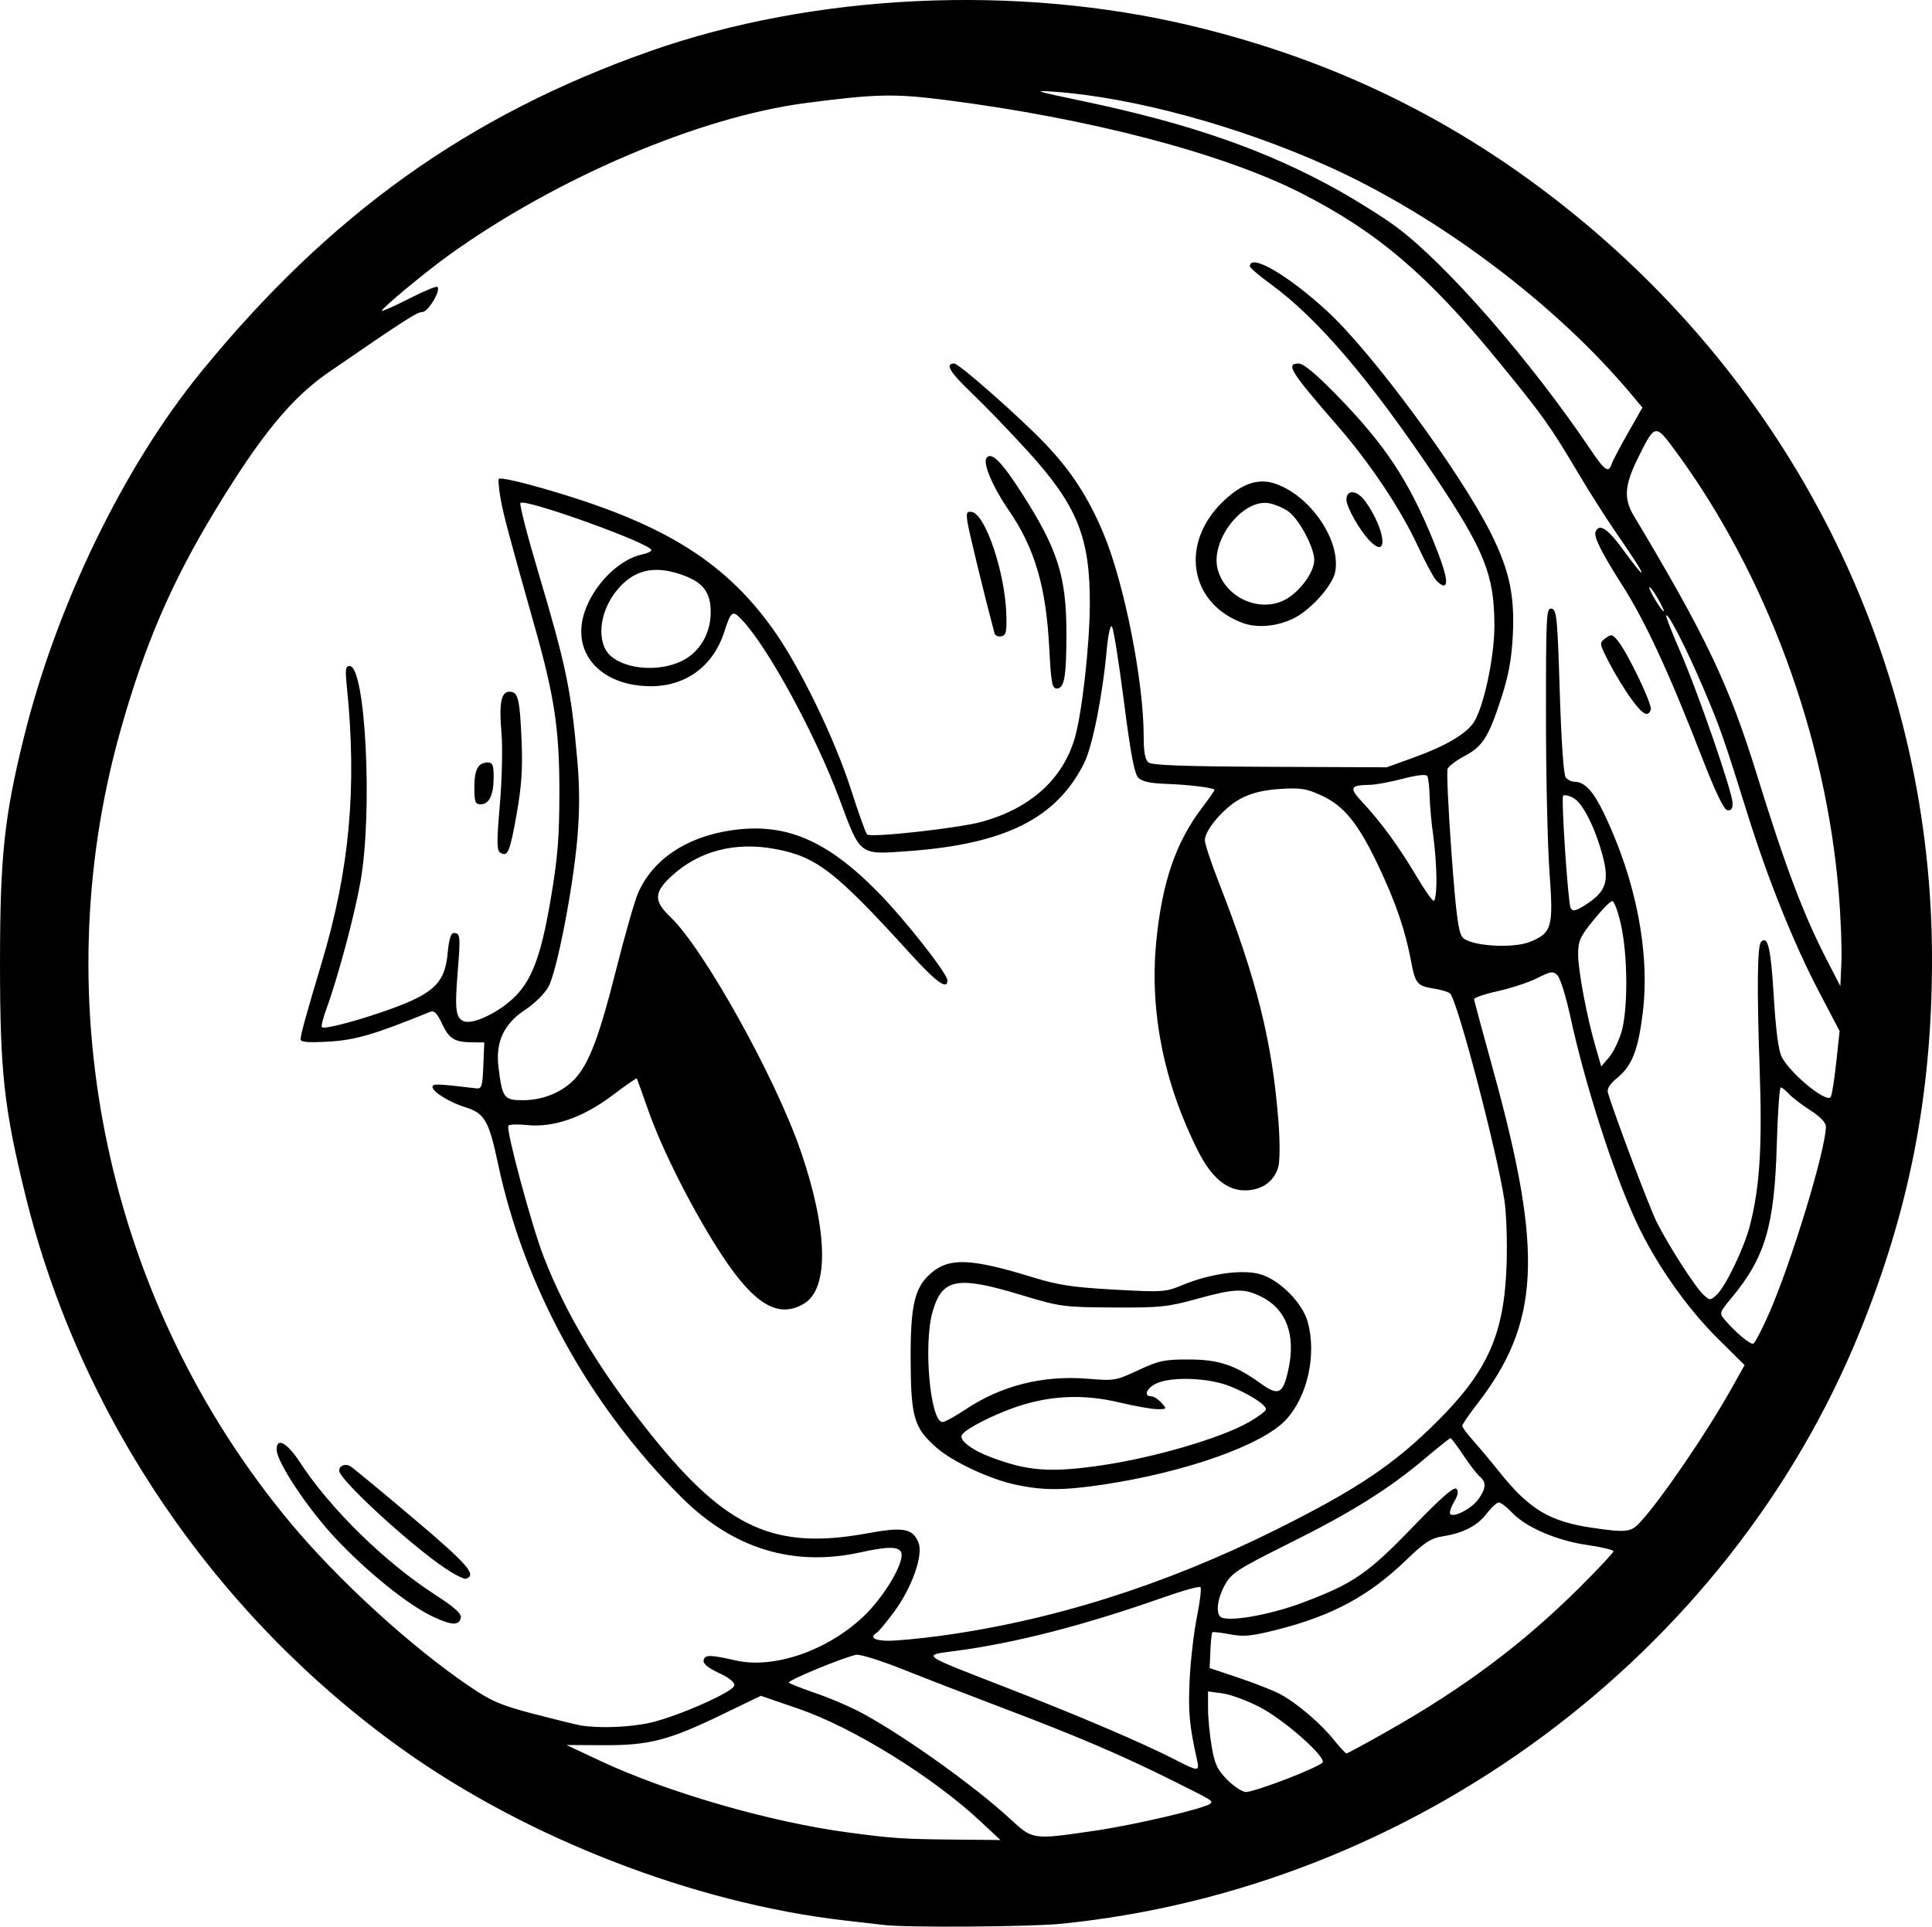 <?xml version="1.0" encoding="UTF-8" standalone="no"?>
<!-- Created with Inkscape (http://www.inkscape.org/) -->

<svg
   xmlns:dc="http://purl.org/dc/elements/1.1/"
   xmlns:cc="http://creativecommons.org/ns#"
   xmlns:rdf="http://www.w3.org/1999/02/22-rdf-syntax-ns#"
   xmlns:svg="http://www.w3.org/2000/svg"
   xmlns="http://www.w3.org/2000/svg"
   xmlns:sodipodi="http://sodipodi.sourceforge.net/DTD/sodipodi-0.dtd"
   xmlns:inkscape="http://www.inkscape.org/namespaces/inkscape"
   width="158.852mm"
   height="158.443mm"
   viewBox="0 0 158.852 158.443"
   version="1.1"
   id="svg8"
   inkscape:version="0.92.4 (5da689c313, 2019-01-14)"
   sodipodi:docname="dibujo.svg">
  <defs
     id="defs2" />
  <sodipodi:namedview
     id="base"
     pagecolor="#ffffff"
     bordercolor="#666666"
     borderopacity="1.0"
     inkscape:pageopacity="0.0"
     inkscape:pageshadow="2"
     inkscape:zoom="0.7"
     inkscape:cx="225.50516"
     inkscape:cy="232.00952"
     inkscape:document-units="mm"
     inkscape:current-layer="layer1"
     showgrid="false"
     fit-margin-top="0"
     fit-margin-left="0"
     fit-margin-right="0"
     fit-margin-bottom="0"
     inkscape:window-width="1920"
     inkscape:window-height="1001"
     inkscape:window-x="-9"
     inkscape:window-y="-9"
     inkscape:window-maximized="1" />
  <g
     inkscape:label="Capa 1"
     inkscape:groupmode="layer"
     id="layer1"
     transform="translate(-23.383,-37.445)">
    <path
       style="fill:#000000;stroke-width:0.265"
       d="m 96.119,195.757 c -0.437,-0.051 -1.925,-0.223 -3.307,-0.382 C 80.456,193.951 66.693,188.616 56.431,181.272 41.086,170.29 29.952,153.926 25.485,135.79 c -1.772,-7.194 -2.101,-10.188 -2.101,-19.104 -1.2e-4,-8.759 0.342,-12.02 1.942,-18.521 2.685,-10.911 8.215,-22.327 14.609,-30.157 10.583,-12.961 21.962,-21.092 36.87,-26.345 13.514,-4.762 30.17,-5.542 44.582,-2.088 12.199,2.923 22.723,8.205 32.292,16.207 18.222,15.237 28.583,37.238 28.557,60.637 -0.012,11.049 -1.855,20.511 -5.96,30.6 -10.819,26.591 -36.707,45.756 -65.699,48.636 -2.509,0.249 -12.581,0.319 -14.458,0.1 z m 7.885,-8.525 c -3.933,-3.669 -10.474,-7.719 -14.957,-9.262 l -3.103,-1.067 -3.247,1.567 c -4.367,2.107 -5.953,2.514 -9.712,2.494 l -3.026,-0.016 2.761,1.297 c 5.505,2.586 13.909,5.022 20.29,5.881 3.766,0.507 4.572,0.561 8.929,0.602 l 3.704,0.035 -1.64,-1.53 z m 9.445,0.759 c 3.274,-0.482 9.08,-1.848 9.456,-2.224 0.229,-0.229 0.228,-0.229 -3.248,-1.96 -4.098,-2.041 -7.805,-3.624 -13.842,-5.909 -2.671,-1.011 -6.357,-2.437 -8.191,-3.169 -1.89,-0.754 -3.569,-1.272 -3.875,-1.196 -1.372,0.341 -5.686,2.139 -5.505,2.294 0.112,0.096 1.155,0.501 2.319,0.901 1.164,0.4 2.891,1.151 3.836,1.67 3.539,1.941 9.19,5.991 12.039,8.628 1.872,1.733 1.831,1.728 7.011,0.965 z m 15.726,-4.251 c 1.532,-0.592 2.863,-1.2 2.957,-1.352 0.286,-0.462 -3.128,-3.482 -5.119,-4.529 -1.03,-0.541 -2.42,-1.059 -3.088,-1.151 l -1.215,-0.167 v 1.403 c 0,0.772 0.136,2.187 0.302,3.145 0.252,1.454 0.466,1.905 1.292,2.734 0.544,0.546 1.236,0.992 1.537,0.992 0.301,0 1.801,-0.484 3.334,-1.076 z m -7.359,-1.504 c -0.637,-2.867 -0.74,-3.944 -0.624,-6.548 0.071,-1.601 0.34,-3.955 0.597,-5.232 0.257,-1.277 0.391,-2.398 0.298,-2.491 -0.093,-0.093 -1.449,0.282 -3.014,0.834 -6.45,2.274 -12.12,3.742 -16.966,4.391 -2.995,0.401 -3.263,0.204 4.224,3.116 5.821,2.264 11.063,4.505 13.601,5.814 1.964,1.013 2.085,1.02 1.884,0.117 z m 15.641,-2.419 c 6.289,-3.556 11.15,-7.194 15.812,-11.833 1.528,-1.521 2.778,-2.856 2.778,-2.967 0,-0.111 -0.973,-0.344 -2.163,-0.517 -2.516,-0.367 -5.032,-1.451 -6.173,-2.659 -0.435,-0.461 -0.925,-0.837 -1.091,-0.837 -0.165,0 -0.605,0.4 -0.978,0.889 -0.782,1.025 -1.925,1.623 -3.618,1.891 -0.994,0.158 -1.496,0.484 -3.043,1.974 -3.048,2.937 -6.048,4.554 -10.589,5.706 -2.11,0.535 -2.735,0.596 -3.877,0.38 -0.749,-0.142 -1.404,-0.216 -1.456,-0.164 -0.052,0.052 -0.122,0.735 -0.156,1.517 l -0.061,1.423 2.381,0.8 c 1.31,0.44 2.834,1.038 3.387,1.329 1.353,0.711 3.338,2.396 4.44,3.77 0.496,0.618 0.965,1.124 1.042,1.124 0.077,0 1.591,-0.821 3.365,-1.824 z m -60.573,-0.708 c 2.298,-0.538 6.771,-2.522 6.873,-3.047 0.051,-0.265 -0.389,-0.626 -1.264,-1.036 -0.894,-0.419 -1.314,-0.767 -1.258,-1.042 0.097,-0.474 0.521,-0.471 2.661,0.015 3.095,0.703 7.447,-0.785 10.425,-3.564 1.731,-1.616 3.464,-4.532 3.161,-5.321 -0.193,-0.502 -1.095,-0.505 -3.347,-0.009 -5.533,1.217 -10.481,-0.3 -14.702,-4.509 -7.617,-7.595 -12.956,-17.309 -15.113,-27.495 -0.74,-3.494 -1.103,-4.119 -2.672,-4.597 -1.264,-0.385 -2.703,-1.271 -2.703,-1.664 0,-0.289 0.332,-0.28 3.572,0.104 0.48,0.057 0.536,-0.115 0.607,-1.856 l 0.078,-1.918 -0.871,-0.004 c -1.559,-0.006 -2.006,-0.266 -2.587,-1.502 -0.434,-0.922 -0.659,-1.147 -1.009,-1.004 -4.558,1.857 -6.131,2.319 -8.322,2.443 -1.715,0.097 -2.315,0.047 -2.315,-0.191 0,-0.364 0.441,-1.962 1.745,-6.322 2.296,-7.676 2.905,-14.416 2.055,-22.723 -0.141,-1.375 -0.102,-1.654 0.232,-1.654 1.309,0 1.911,11.95 0.894,17.727 -0.49,2.781 -1.869,7.932 -2.809,10.488 -0.275,0.748 -0.44,1.42 -0.366,1.494 0.165,0.165 2.307,-0.363 4.599,-1.134 4.558,-1.533 5.509,-2.363 5.75,-5.018 0.096,-1.061 0.26,-1.597 0.489,-1.597 0.545,0 0.57,0.234 0.33,3.175 -0.259,3.177 -0.163,3.867 0.568,4.099 0.714,0.227 2.628,-0.664 3.904,-1.817 1.587,-1.434 2.374,-3.484 3.185,-8.303 0.572,-3.399 0.702,-5.016 0.703,-8.795 0.002,-5.066 -0.398,-7.763 -1.986,-13.398 -2.223,-7.885 -2.609,-9.334 -2.848,-10.678 -0.142,-0.8 -0.207,-1.535 -0.146,-1.634 0.061,-0.099 1.211,0.121 2.555,0.489 10.518,2.881 15.848,6.053 20.015,11.91 2.196,3.087 5.051,8.975 6.403,13.202 0.6,1.878 1.186,3.518 1.301,3.643 0.272,0.295 7.623,-0.522 9.51,-1.057 3.951,-1.12 6.565,-3.482 7.56,-6.832 0.598,-2.013 1.229,-7.569 1.248,-10.993 0.031,-5.51 -1.02,-8.13 -5.044,-12.57 -1.45,-1.599 -3.546,-3.777 -4.659,-4.839 -1.82,-1.737 -2.233,-2.435 -1.441,-2.435 0.381,0 5.305,4.338 7.405,6.523 2.177,2.266 3.598,4.441 4.855,7.434 1.71,4.071 3.314,12.163 3.314,16.716 0,1.266 0.116,1.903 0.389,2.129 0.288,0.239 2.879,0.333 9.988,0.363 l 9.599,0.041 2.249,-0.81 c 2.568,-0.925 4.292,-1.937 4.914,-2.886 0.818,-1.249 1.701,-5.373 1.698,-7.932 -0.005,-4.184 -0.796,-6.172 -4.878,-12.274 -5.274,-7.883 -9.641,-13.009 -13.441,-15.778 -0.982,-0.716 -1.786,-1.401 -1.786,-1.523 0,-1.103 3.182,0.753 6.402,3.734 3.712,3.437 10.925,13.233 13.417,18.223 1.52,3.042 1.965,5.12 1.799,8.397 -0.1,1.963 -0.345,3.294 -0.95,5.159 -1.043,3.212 -1.525,3.97 -3.03,4.769 -0.674,0.358 -1.296,0.83 -1.382,1.05 -0.086,0.22 0.056,3.304 0.316,6.854 0.37,5.054 0.566,6.57 0.903,6.987 0.592,0.732 4.162,0.967 5.593,0.37 1.773,-0.741 1.897,-1.196 1.566,-5.739 -0.16,-2.19 -0.29,-7.976 -0.29,-12.859 0,-8.312 0.029,-8.872 0.463,-8.789 0.42,0.08 0.482,0.716 0.671,6.817 0.128,4.138 0.319,6.862 0.495,7.074 0.158,0.19 0.484,0.346 0.725,0.346 0.818,0 1.533,0.765 2.4,2.567 2.65,5.508 3.811,11.463 3.205,16.429 -0.372,3.048 -0.877,4.346 -2.074,5.333 -0.642,0.529 -0.887,0.917 -0.788,1.25 0.544,1.843 3.428,9.481 4.028,10.669 0.99,1.959 3.181,5.358 3.837,5.951 0.513,0.465 0.549,0.464 1.071,-0.008 0.732,-0.662 2.277,-3.885 2.743,-5.722 0.813,-3.204 1.016,-6.508 0.792,-12.922 -0.228,-6.54 -0.189,-10.061 0.113,-10.374 0.559,-0.577 0.808,0.479 1.048,4.441 0.174,2.868 0.39,4.504 0.663,5.026 0.728,1.392 3.697,3.813 4.025,3.283 0.095,-0.153 0.297,-1.435 0.45,-2.849 l 0.278,-2.57 -1.732,-3.307 c -2.042,-3.899 -4.177,-9.22 -5.841,-14.552 -1.941,-6.221 -2.258,-7.125 -3.625,-10.335 -1.37,-3.216 -2.877,-6.174 -3.056,-5.995 -0.058,0.058 0.438,1.345 1.101,2.86 1.473,3.361 4.353,11.691 4.353,12.59 0,0.464 -0.126,0.629 -0.434,0.568 -0.29,-0.057 -0.979,-1.49 -2.077,-4.319 -2.735,-7.046 -4.677,-11.236 -6.602,-14.246 -1.601,-2.504 -2.309,-3.91 -2.161,-4.296 0.295,-0.769 0.986,-0.325 2.296,1.476 0.741,1.019 1.4,1.852 1.464,1.852 0.147,0 -0.425,-0.906 -2.171,-3.44 -0.752,-1.091 -2.111,-3.235 -3.02,-4.763 -2.344,-3.942 -2.864,-4.669 -6.618,-9.26 -5.735,-7.013 -9.878,-10.544 -16.107,-13.725 -6.435,-3.287 -17.447,-6.172 -29.32,-7.684 -4.181,-0.532 -5.697,-0.499 -11.45,0.253 -8.761,1.145 -20.54,6.169 -29.369,12.526 -1.963,1.413 -5.603,4.438 -5.484,4.558 0.053,0.053 1.068,-0.401 2.256,-1.008 1.188,-0.607 2.227,-1.037 2.308,-0.955 0.295,0.295 -0.766,2.066 -1.238,2.066 -0.438,0 -1.418,0.63 -7.693,4.946 -3.059,2.104 -5.576,5.166 -9.328,11.346 -3.599,5.928 -5.816,11.076 -7.797,18.104 -6.346,22.505 -1.083,47.086 13.949,65.154 3.949,4.747 9.943,10.224 14.748,13.478 1.815,1.229 2.572,1.553 5.292,2.263 1.746,0.456 3.471,0.879 3.835,0.941 1.529,0.26 4.114,0.157 5.769,-0.23 z m -17.904,-8.714 c -2.012,-0.942 -5.396,-3.663 -7.996,-6.431 -2.271,-2.417 -4.818,-6.238 -4.852,-7.278 -0.036,-1.087 0.846,-0.621 1.909,1.01 2.478,3.804 7.003,8.238 11.108,10.886 1.567,1.011 2.189,1.561 2.127,1.883 -0.132,0.683 -0.725,0.665 -2.295,-0.07 z m 1.002,-3.982 c -2.917,-1.963 -8.71,-7.297 -8.71,-8.02 0,-0.413 0.483,-0.617 0.9,-0.38 0.206,0.117 2.535,2.04 5.176,4.274 4.515,3.82 5.267,4.682 4.349,4.987 -0.16,0.053 -0.932,-0.334 -1.715,-0.861 z m 4.546,-58.839 c -0.308,-0.19 -0.315,-0.818 -0.047,-3.968 0.176,-2.069 0.238,-4.677 0.137,-5.832 -0.217,-2.492 -0.036,-3.445 0.654,-3.445 0.709,0 0.847,0.549 0.994,3.969 0.1,2.327 0.007,3.75 -0.397,6.05 -0.553,3.15 -0.739,3.599 -1.34,3.227 z m -2.143,-5.388 c 0,-1.467 0.311,-2.037 1.111,-2.037 0.389,0 0.476,0.221 0.476,1.208 0,1.46 -0.369,2.232 -1.068,2.232 -0.451,0 -0.52,-0.185 -0.52,-1.402 z m 95.125,-7.263 c -0.508,-0.691 -1.313,-2.008 -1.789,-2.925 -0.854,-1.648 -0.858,-1.673 -0.335,-2.063 0.482,-0.359 0.573,-0.34 1.022,0.213 0.823,1.014 2.858,5.271 2.707,5.663 -0.244,0.635 -0.652,0.409 -1.606,-0.889 z m -47.859,-4.233 c -0.261,-5.016 -1.198,-8.19 -3.332,-11.292 -1.333,-1.937 -2.158,-3.9 -1.814,-4.314 0.414,-0.498 1.23,0.326 2.897,2.924 2.943,4.588 3.656,6.82 3.663,11.459 0.005,3.591 -0.166,4.597 -0.782,4.597 -0.398,0 -0.478,-0.427 -0.631,-3.373 z m -4.499,-1.171 c -0.785,-2.931 -2.137,-8.494 -2.229,-9.173 -0.102,-0.753 -0.047,-0.872 0.375,-0.794 1.123,0.208 2.727,4.999 2.827,8.441 0.041,1.419 -0.025,1.702 -0.415,1.782 -0.255,0.052 -0.506,-0.063 -0.558,-0.256 z m 20.402,-0.846 c -4.466,-1.657 -5.192,-6.704 -1.456,-10.134 1.495,-1.373 2.792,-1.781 4.159,-1.31 2.892,0.996 5.39,4.681 4.909,7.243 -0.206,1.099 -1.964,3.083 -3.366,3.798 -1.357,0.692 -3.037,0.852 -4.247,0.403 z m 3.792,-2.09 c 1.134,-0.764 2.096,-2.182 2.096,-3.09 0,-1.028 -1.249,-3.364 -2.137,-3.996 -0.423,-0.301 -1.157,-0.605 -1.631,-0.676 -2.192,-0.327 -4.828,3.157 -4.158,5.494 0.704,2.455 3.777,3.65 5.83,2.267 z m 12.093,-1.449 c -0.222,-0.255 -0.899,-1.528 -1.503,-2.829 -1.4,-3.015 -3.905,-6.766 -6.551,-9.811 -3.937,-4.531 -4.325,-5.153 -3.211,-5.153 0.392,0 1.435,0.875 3.17,2.658 3.919,4.027 5.831,6.911 7.854,11.843 1.059,2.583 1.33,3.756 0.869,3.756 -0.123,0 -0.405,-0.208 -0.628,-0.463 z m -5.395,-3.175 c -0.83,-0.829 -1.956,-2.801 -1.956,-3.425 0,-0.877 0.895,-0.789 1.566,0.154 1.627,2.285 1.928,4.808 0.39,3.272 z m -35.558,90.04 c 9.3,-1.241 18.617,-4.175 27.818,-8.76 6.701,-3.339 9.745,-5.39 13.324,-8.977 4.09,-4.099 5.425,-7.117 5.625,-12.717 0.07,-1.951 -0.009,-4.308 -0.18,-5.424 -0.628,-4.095 -3.851,-16.362 -4.458,-16.969 -0.131,-0.131 -0.704,-0.31 -1.273,-0.397 -1.435,-0.221 -1.588,-0.399 -1.941,-2.273 -0.484,-2.567 -1.266,-4.848 -2.691,-7.846 -1.659,-3.493 -2.821,-4.925 -4.683,-5.778 -1.236,-0.566 -1.709,-0.64 -3.383,-0.533 -1.36,0.087 -2.327,0.321 -3.209,0.775 -1.358,0.699 -2.988,2.577 -2.988,3.443 0,0.293 0.52,1.861 1.155,3.485 3.108,7.951 4.387,13.073 4.895,19.613 0.13,1.675 0.126,3.264 -0.011,3.758 -0.336,1.215 -1.365,1.939 -2.758,1.939 -1.476,0 -2.746,-1.067 -3.832,-3.219 -2.82,-5.586 -4.004,-11.512 -3.444,-17.241 0.474,-4.854 1.597,-8.142 3.755,-10.994 0.569,-0.751 1.034,-1.416 1.034,-1.477 0,-0.176 -2.091,-0.436 -4.037,-0.502 -1.247,-0.042 -1.92,-0.193 -2.225,-0.498 -0.325,-0.325 -0.632,-1.953 -1.193,-6.33 -0.416,-3.241 -0.858,-5.995 -0.983,-6.12 -0.127,-0.127 -0.31,0.687 -0.415,1.843 -0.349,3.857 -1.181,8.039 -1.872,9.414 -2.281,4.541 -6.491,6.645 -14.454,7.224 -4.064,0.295 -3.917,0.407 -5.646,-4.249 -1.968,-5.297 -5.868,-12.478 -8.013,-14.752 -0.8,-0.848 -0.904,-0.778 -1.481,1.002 -0.912,2.813 -3.187,4.468 -6.102,4.439 -3.665,-0.037 -6.034,-2.239 -5.591,-5.196 0.374,-2.494 2.751,-5.189 4.982,-5.65 0.4,-0.083 0.728,-0.24 0.728,-0.35 0,-0.529 -10.375,-4.264 -10.764,-3.875 -0.098,0.098 0.556,2.648 1.455,5.666 2.305,7.745 2.715,9.717 3.223,15.527 0.192,2.191 0.192,4.14 0.002,6.352 -0.361,4.187 -1.696,11.039 -2.392,12.272 -0.301,0.533 -1.146,1.364 -1.878,1.846 -1.781,1.173 -2.476,2.666 -2.214,4.76 0.316,2.532 0.443,2.698 2.045,2.691 1.626,-0.007 3.208,-0.661 4.225,-1.747 1.168,-1.248 2.005,-3.456 3.395,-8.963 0.724,-2.869 1.541,-5.724 1.816,-6.344 1.209,-2.732 3.915,-4.565 7.57,-5.126 4.48,-0.688 7.899,0.743 12.171,5.094 2.217,2.259 5.684,6.67 5.687,7.237 0.004,0.815 -0.921,0.144 -3.087,-2.239 -6.119,-6.734 -7.673,-7.937 -11.067,-8.569 -3.317,-0.618 -6.281,0.157 -8.533,2.232 -1.451,1.337 -1.47,2.046 -0.089,3.359 2.735,2.602 8.621,13.171 10.708,19.227 2.234,6.483 2.352,11.303 0.309,12.549 -2.1,1.281 -4.075,0.139 -6.742,-3.899 -2.311,-3.5 -4.936,-8.661 -6.107,-12.011 -0.483,-1.382 -0.904,-2.548 -0.934,-2.591 -0.031,-0.043 -0.934,0.586 -2.007,1.397 -2.4,1.814 -4.836,2.662 -7.002,2.439 -0.783,-0.081 -1.48,-0.057 -1.548,0.054 -0.208,0.336 1.91,8.206 2.891,10.741 1.878,4.855 4.722,9.555 8.963,14.813 6.124,7.593 10.075,9.367 17.716,7.956 2.929,-0.541 3.705,-0.389 4.163,0.816 0.385,1.011 -0.56,3.671 -1.998,5.623 -0.631,0.857 -1.276,1.638 -1.434,1.735 -0.632,0.391 -0.22,0.675 0.97,0.67 0.691,-0.003 2.507,-0.172 4.035,-0.376 z m 6.369,-12.465 c -2.123,-0.46 -5.156,-1.883 -6.465,-3.032 -1.85,-1.625 -2.109,-2.489 -2.132,-7.141 -0.024,-4.629 0.32,-6.075 1.726,-7.258 1.49,-1.253 3.279,-1.169 8.36,0.395 2.052,0.632 3.258,0.813 6.651,1.001 4.006,0.222 4.194,0.209 5.643,-0.388 2.232,-0.919 4.841,-1.289 6.307,-0.894 1.614,0.435 3.533,2.353 3.97,3.969 0.732,2.707 -0.043,6.139 -1.811,8.027 -1.948,2.079 -8.25,4.308 -15.056,5.326 -3.253,0.487 -4.929,0.485 -7.193,-0.006 z m 6.992,-1.568 c 4.397,-0.635 9.946,-2.258 12.237,-3.58 0.764,-0.441 1.389,-0.91 1.389,-1.043 0,-0.376 -1.358,-1.251 -2.932,-1.889 -1.701,-0.689 -4.691,-0.826 -5.998,-0.274 -0.852,0.359 -1.19,1.092 -0.504,1.092 0.196,0 0.571,0.238 0.835,0.529 0.469,0.518 0.462,0.529 -0.335,0.529 -0.448,0 -1.865,-0.252 -3.15,-0.559 -2.941,-0.704 -5.751,-0.57 -8.552,0.409 -1.924,0.672 -4.068,1.783 -4.363,2.261 -0.266,0.43 0.793,1.243 2.413,1.851 3.011,1.131 4.841,1.268 8.96,0.674 z m -11.072,-4.616 c 2.946,-1.967 6.386,-2.828 10.074,-2.52 2.143,0.179 2.281,0.155 4.121,-0.703 1.695,-0.79 2.151,-0.887 4.153,-0.883 2.48,0.005 3.789,0.444 5.951,1.997 1.455,1.045 1.825,0.835 2.265,-1.285 0.582,-2.805 -0.223,-4.885 -2.28,-5.89 -1.418,-0.692 -2.148,-0.664 -5.286,0.201 -2.393,0.66 -3.022,0.724 -6.867,0.701 -4.101,-0.025 -4.337,-0.057 -7.541,-1.024 -5.298,-1.6 -6.505,-1.374 -7.301,1.362 -0.773,2.661 -0.198,9.082 0.814,9.082 0.187,0 1.041,-0.467 1.897,-1.039 z m 27.758,15.874 c 4.131,-1.557 5.315,-2.372 9.018,-6.21 2.327,-2.413 3.376,-3.332 3.575,-3.133 0.199,0.199 0.141,0.519 -0.197,1.091 -0.263,0.445 -0.399,0.889 -0.302,0.986 0.309,0.309 1.776,-0.468 2.317,-1.228 0.63,-0.885 0.66,-1.399 0.109,-1.856 -0.227,-0.189 -0.834,-0.977 -1.349,-1.752 -0.514,-0.775 -0.99,-1.409 -1.057,-1.409 -0.067,0 -0.978,0.724 -2.025,1.609 -3.03,2.561 -6.017,4.436 -11.137,6.99 -4.32,2.155 -4.831,2.482 -5.372,3.44 -0.598,1.058 -0.782,2.243 -0.409,2.631 0.485,0.503 4.004,-0.093 6.83,-1.158 z m 27.682,-6.566 c 1.7,-1.825 5.507,-7.401 7.56,-11.073 l 1.05,-1.879 -2.24,-2.222 c -2.556,-2.535 -5.126,-6.224 -6.681,-9.591 -1.896,-4.103 -4.207,-11.305 -5.403,-16.834 -0.356,-1.645 -0.831,-3.176 -1.057,-3.401 -0.37,-0.37 -0.532,-0.348 -1.673,0.225 -0.695,0.349 -2.156,0.832 -3.248,1.072 -1.091,0.24 -1.966,0.543 -1.945,0.672 0.022,0.129 0.76,2.854 1.64,6.056 4.075,14.823 3.78,20.576 -1.398,27.244 -0.664,0.856 -1.208,1.654 -1.208,1.773 0,0.12 0.401,0.664 0.892,1.211 0.49,0.546 1.473,1.72 2.184,2.609 2.445,3.058 4.118,4.057 7.652,4.572 2.747,0.4 3.137,0.357 3.874,-0.434 z m 10.598,-17.146 c 1.871,-4.26 4.698,-13.547 4.698,-15.435 0,-0.313 -0.487,-0.816 -1.285,-1.328 -0.707,-0.453 -1.499,-1.061 -1.761,-1.351 -0.262,-0.289 -0.562,-0.526 -0.667,-0.526 -0.105,0 -0.251,2.113 -0.325,4.696 -0.191,6.684 -0.948,9.259 -3.698,12.582 -1.04,1.257 -1.046,1.278 -0.561,1.852 0.826,0.978 2.065,2.017 2.318,1.945 0.132,-0.038 0.708,-1.134 1.28,-2.436 z M 156.7,122.323 c 0.544,-1.832 0.528,-6.256 -0.032,-8.804 -0.241,-1.096 -0.568,-1.984 -0.728,-1.974 -0.159,0.01 -0.855,0.72 -1.547,1.577 -1.11,1.377 -1.256,1.707 -1.253,2.826 0.004,1.358 0.722,5.146 1.452,7.658 l 0.448,1.54 0.627,-0.729 c 0.345,-0.401 0.809,-1.344 1.033,-2.095 z m 17.868,-11.457 c -1.073,-12.952 -5.963,-26.189 -13.424,-36.333 -1.665,-2.264 -1.684,-2.26 -3.086,0.579 -1.103,2.232 -1.185,3.336 -0.353,4.727 5.943,9.929 7.845,13.925 10.108,21.238 2.379,7.685 3.846,11.571 5.794,15.346 l 1.092,2.117 0.087,-1.984 c 0.048,-1.091 -0.051,-3.651 -0.22,-5.689 z m -20.61,0.85 c 1.461,-0.984 1.735,-1.845 1.215,-3.826 -0.617,-2.352 -1.654,-4.412 -2.43,-4.828 -0.365,-0.195 -0.742,-0.277 -0.837,-0.182 -0.176,0.176 0.406,8.877 0.618,9.242 0.186,0.319 0.479,0.236 1.434,-0.407 z m -12.468,-1.974 c -0.003,-0.982 -0.123,-2.598 -0.266,-3.592 -0.144,-0.993 -0.276,-2.44 -0.294,-3.215 -0.018,-0.775 -0.106,-1.527 -0.197,-1.67 -0.104,-0.165 -0.847,-0.083 -2.016,0.223 -1.019,0.266 -2.229,0.491 -2.69,0.499 -1.662,0.03 -1.746,0.235 -0.601,1.457 1.492,1.592 2.995,3.651 4.403,6.033 0.667,1.128 1.315,2.051 1.439,2.051 0.125,0 0.225,-0.804 0.222,-1.786 z M 79.408,91.819 c 1.469,-0.698 2.393,-2.223 2.41,-3.977 0.016,-1.707 -0.626,-2.536 -2.448,-3.157 -2.259,-0.77 -3.894,-0.365 -5.27,1.305 -1.492,1.81 -1.71,4.399 -0.459,5.438 1.308,1.085 3.932,1.263 5.767,0.391 z m 80.29,-5.145 c -0.329,-0.572 -0.644,-0.995 -0.7,-0.94 -0.114,0.114 0.997,1.981 1.18,1.981 0.065,0 -0.151,-0.468 -0.48,-1.041 z m -3.803,-11.066 c 0.081,-0.256 0.684,-1.405 1.339,-2.555 l 1.191,-2.09 -0.907,-1.083 c -6.204,-7.412 -15.789,-14.628 -24.886,-18.735 -7.331,-3.31 -15.981,-5.675 -22.49,-6.15 -1.93,-0.141 -1.73,-0.073 2.269,0.765 8.818,1.849 15.12,4.047 20.966,7.314 1.627,0.909 3.792,2.273 4.811,3.03 4.131,3.071 11.038,10.991 15.971,18.315 1.168,1.735 1.492,1.956 1.735,1.189 z"
       id="path21"
       inkscape:connector-curvature="0" />
  </g>
</svg>
